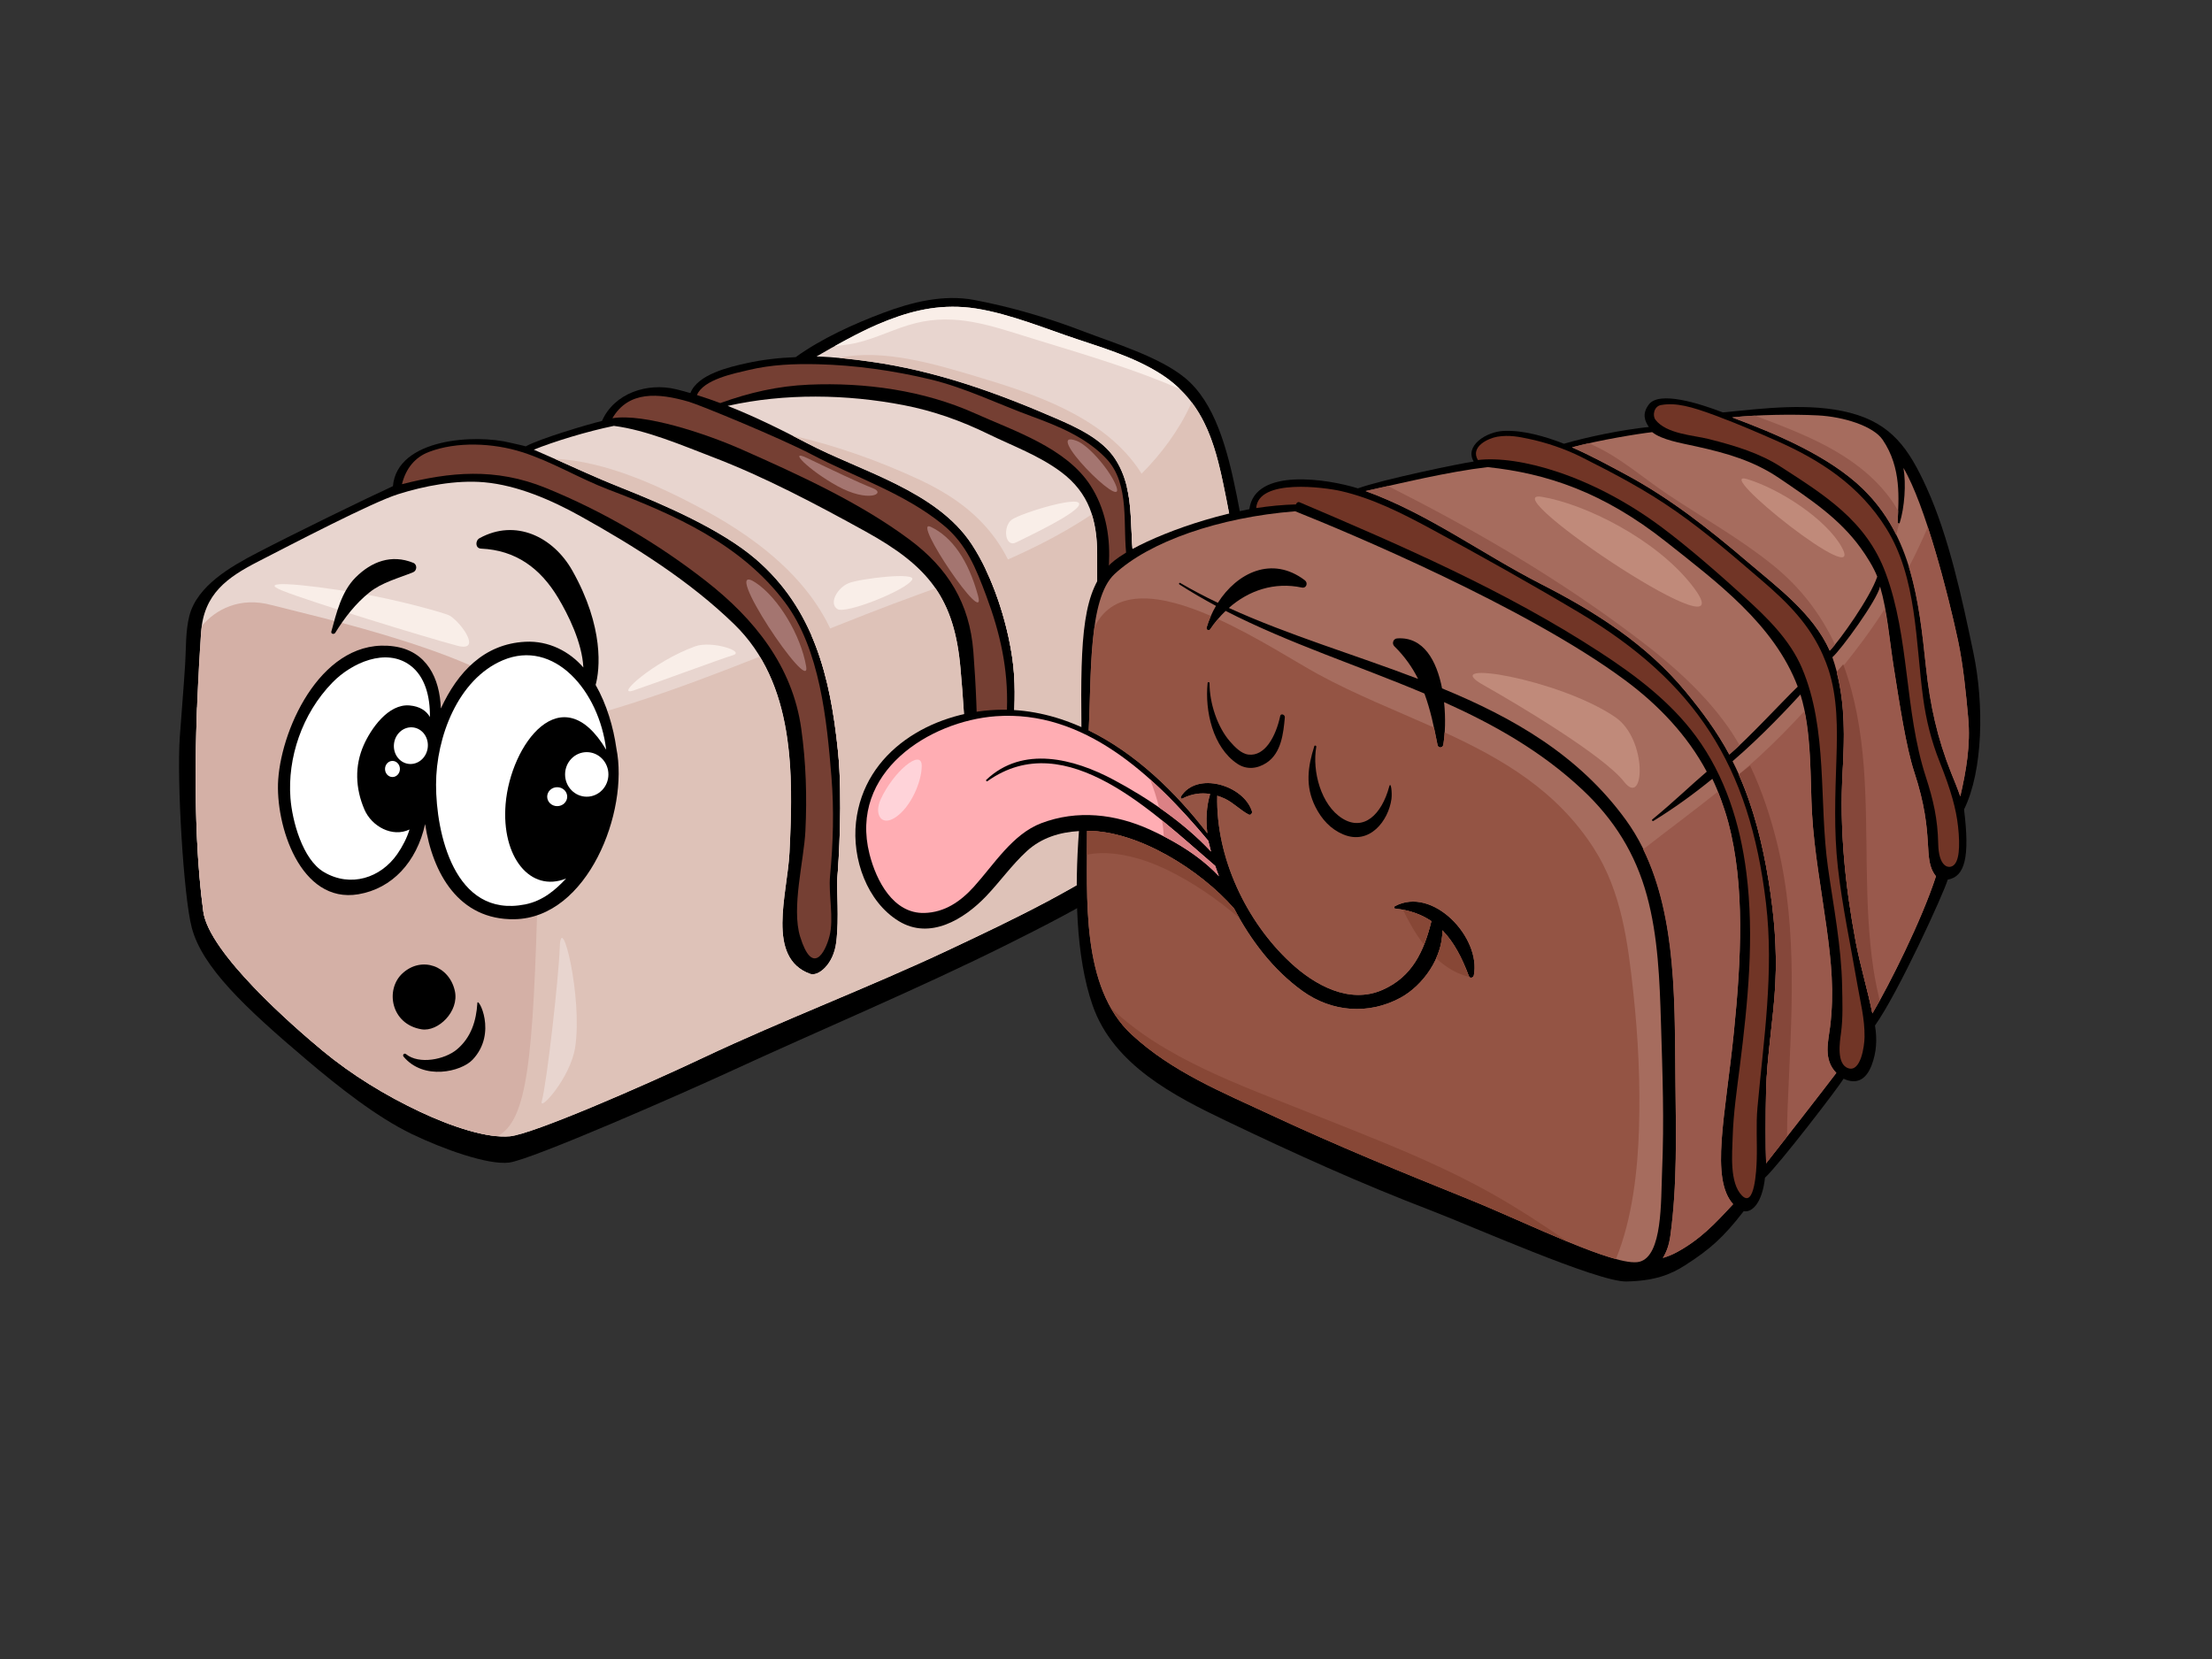 <?xml version="1.0" encoding="utf-8"?>
<!-- Generator: Adobe Illustrator 17.0.0, SVG Export Plug-In . SVG Version: 6.00 Build 0)  -->
<!DOCTYPE svg PUBLIC "-//W3C//DTD SVG 1.1//EN" "http://www.w3.org/Graphics/SVG/1.1/DTD/svg11.dtd">
<svg version="1.1" id="Layer_1" xmlns="http://www.w3.org/2000/svg" xmlns:xlink="http://www.w3.org/1999/xlink" x="0px" y="0px"
	 width="800px" height="600px" viewBox="0 0 800 600" enable-background="new 0 0 800 600" xml:space="preserve">
<rect x="0" y="0" width="800" height="600" fill="#333333" stroke="none"/>
<g>
	<g>
		<g>
			<g>
				<path d="M447.294,179.233c-3.449-17.154-7.948-33.659-18.702-42.544c-9.251-7.642-25.676-12.595-36.843-16.873
					c-12.771-4.897-25.947-8.78-39.388-11.326c-11.144-2.113-22.629,0.777-33.011,4.684c-10.725,4.039-22.21,9.257-31.581,15.991
					c-6.021,0.229-12.026,0.909-17.991,2.237c-5.92,1.317-17.473,3.943-20.089,10.765c-1.728-0.5-3.459-0.982-5.187-1.397
					c-10.371-2.495-22.346,1.402-26.783,11.464c-5.539,1.372-22.09,6.264-27.577,9.194c-1.396-0.41-4.077-0.933-5.468-1.285
					c-12.709-3.222-41.037-1.628-42.566,15.683c-9.349,4.272-35.774,17.156-49.217,24.17c-9.332,4.866-21.612,11.829-24.408,22.736
					c-1.42,5.55-1.157,11.762-1.515,17.438c-0.556,8.76-1.308,17.507-1.933,26.261c-1.127,15.874,1.33,57.574,4.293,68.971
					c3.719,14.313,19.137,28.923,41.83,48.128c10.881,9.213,24.971,20.46,37.869,26.65c11.423,5.48,27.463,11.216,35.065,10.287
					c8.201-1.007,64.108-25.635,79.467-32.722c32.729-15.111,68.676-30.156,100.984-46.284
					c26.187-13.074,53.355-27.277,73.866-48.622c7.714-8.025,15.763-21.731,17.134-32.838
					C457.499,244.197,452.186,203.55,447.294,179.233z"/>
				<path fill="#753F33" d="M249.2,145.317c4.111,1.202,33.276,13.233,44.268,19.001c15.969,8.382,33.577,13.986,47.687,25.558
					c8.397,6.885,11.868,15.801,15.559,25.677c5.043,13.472,7.927,26.364,7.47,40.79c-0.348,10.923-2.676,21.788-1.979,32.711
					c0.96,15.102-0.015,24.223-4.741,27.974c-4.729,3.747-11.668,2.456-7.333-12.709c4.337-15.162,3.722-44.987,1.893-68.696
					c-1.343-17.37-9.114-30.078-23.092-40.486c-18.012-13.416-40.007-23.423-60.499-32.504
					c-13.08-5.797-35.468-13.249-46.954-11.376C227.322,141.294,238.019,142.05,249.2,145.317z"/>
				<path fill="#753F33" d="M155.075,163.467c10.117-3.879,23.274-3.273,33.672,0.026c10.944,3.471,20.746,9.544,31.424,13.603
					c23.905,9.088,47.897,19.711,63.662,40.678c12.744,16.946,15.212,42.762,16.869,63.178c0.968,11.946,0.625,23.965-0.501,35.882
					c-0.617,6.57,1.444,15.296-0.189,21.681c-1.592,6.218-6.228,14.447-10.622,0.267c-3.226-10.409,1.364-27.53,1.891-38.233
					c0.613-12.458,0.223-24.764-1.512-37.109c-3.171-22.534-16.957-39.614-34.37-53.239c-17.545-13.722-37.371-25.348-57.97-33.717
					c-18.409-7.482-34.82-5.741-52.055-1.374C146.805,169.304,150.192,165.34,155.075,163.467z"/>
				<path fill="#E8D5CF" d="M342.867,343.675c-28.293,13.322-60.297,25.498-88.553,38.864
					c-22.066,10.433-61.75,27.679-69.937,28.425c-8.188,0.746-20.906-3.44-32.619-8.962c-12.411-5.851-24.565-13.288-35.079-21.995
					c-10.675-8.839-41.12-35.394-43.147-50.342c-4.461-32.9-2.601-74.679-0.807-100.953c0.951-13.974,9.548-19.936,20.668-25.639
					c12.286-6.301,41.019-21.313,50.492-24.311c9.471-3,21.017-5.253,31.263-4.338c11.996,1.072,24.307,6.432,34.748,12.238
					c19.527,10.856,39.609,23.492,55.66,39.118c21.968,21.378,21.383,53.939,19.978,82.486c-0.752,15.214-8.561,38.122,7.481,43.946
					c2.811,1.022,8.415-3.272,9.419-11.4c1.109-9.011,0.057-19.001,0.383-22.951c0.484-5.855,2.017-28.807,0.257-46.146
					c-2.724-26.822-8.746-51.452-29.709-69.474c-12.534-10.773-33.395-19.781-48.593-25.815
					c-11.855-4.709-19.171-8.415-31.713-13.792c7.094-2.888,19.174-6.608,28.962-8.606c11.826,1.512,24.625,7.029,35.657,11.249
					c18.986,7.263,37.484,17.073,55.297,26.9c22.757,12.56,32.135,24.025,34.386,49.416c0.937,10.555,1.754,21.399,1.754,32.078
					c0,9.35-1.968,19.012-3.272,26.182c-1.301,7.167-5.487,21.575,4.124,23.042c6.641,1.011,10.519-2.234,12.873-6.845
					c3.91-7.66,2.137-20.244,2.263-29.805c0.208-16.093,3.337-32.07,1.034-48.138c-1.947-13.579-7.152-29.795-14.729-41.296
					c-12.79-19.401-40.142-26.334-59.636-36.579c-9.053-4.759-18.726-9.547-28.6-13.439c20.662-4.621,43.013-4.249,63.674-0.262
					c10.653,2.056,20.795,5.66,30.524,10.413c8.948,4.371,18.376,7.763,26.417,13.777c10.135,7.582,12.99,17.345,13.018,29.55
					c0.025,12.749-0.295,23.884,2.337,36.468c2.718,13.024,4.472,31.013,4.203,44.408c-0.139,6.983-1.872,27.117,8.843,24.467
					C390.523,321.085,367.221,332.208,342.867,343.675z"/>
				<path fill="#753F33" d="M409.939,300.684c-3.798-5.74-2.023-16.018-1.876-22.612c0.276-12.582-1.381-24.112-4.023-36.392
					c-2.84-13.188-3.489-25.504-2.935-38.946c0.389-9.518-1.535-19.143-6.754-27.195c-8.838-13.627-27.661-19.71-41.7-26.02
					c-18.612-8.364-39.837-11.266-60.091-10.397c-11.241,0.48-21.555,2.871-32.065,6.661c-2.801-1.052-5.612-2.025-8.433-2.9
					c2.333-5.698,13.707-7.861,18.533-9.021c8.394-2.021,16.639-2.331,25.236-2.127c13.47,0.321,27.423,2.321,40.523,5.45
					c12.782,3.053,24.494,8.891,36.756,13.383c9.721,3.565,19.568,7.57,26.874,15.173c9.043,9.416,5.845,24.644,7.554,36.372
					c2.006,13.781,2.305,27.699,3.545,41.553c1.12,12.531,4.596,24.701,5.16,37.318c0.137,2.98-0.526,6.428-0.836,9.403
					C415.704,287.532,413.755,306.442,409.939,300.684z"/>
				<path fill="#E8D5CF" d="M445.186,271.611c-5.002,10.992-14.34,19.555-23.619,26.935c-2,1.593-4.038,3.073-6.068,4.581
					c5.179-9.372,3.135-21.506,2.063-31.599c-1.444-13.658-4.339-26.957-5.171-40.714c-0.79-13.123-2.712-26.214-3.194-39.328
					c-0.33-8.951-0.882-17.899-5.937-25.585c-4.697-7.14-13.767-11.305-21.292-14.564c-21.844-9.466-43.46-17.2-67.104-20.538
					c-6.28-0.884-13.281-1.703-19.561-1.882c6.586-3.843,15.315-8.682,21.959-11.529c10.262-4.401,20.058-7.112,31.286-6.314
					c11.733,0.833,25.804,6.32,36.788,10.156c11.879,4.151,24.313,7.419,34.855,14.271c16.471,10.704,19.86,27.509,23.37,45.166
					c4.596,23.119,7.186,46.434,6.603,70.05C450.005,257.232,447.934,265.58,445.186,271.611z"/>
				<path fill="#F9EEE8" d="M309.507,124.066c7.468-1.681,14.254-5.371,21.65-7.204c14.441-3.579,26.804,0.777,40.626,5.066
					c16.391,5.087,32.958,9.834,48.892,16.238c1.985,0.797,3.988,1.629,5.981,2.487c-1.905-1.835-4.025-3.569-6.464-5.152
					c-10.542-6.852-22.976-10.121-34.855-14.271c-10.984-3.836-25.054-9.324-36.788-10.156c-11.228-0.798-21.025,1.914-31.286,6.314
					c-4.619,1.979-10.234,4.92-15.447,7.82C304.33,124.86,306.909,124.649,309.507,124.066z"/>
				<path fill="#DEC2B8" d="M369.869,217.421c-5.005-21.773-17.536-34.798-37.74-44.128c-14.628-6.758-29.922-12.189-45.635-15.782
					c1.777,0.902,3.548,1.811,5.276,2.721c19.494,10.245,46.845,17.178,59.636,36.579c7.577,11.501,12.782,27.717,14.729,41.296
					c2.303,16.068-0.825,32.045-1.034,48.138c-0.046,3.457,0.158,7.314,0.246,11.19C380.447,277.592,374.56,237.834,369.869,217.421
					z"/>
				<path fill="#DEC2B8" d="M304.128,238.01c-6.407-24.906-28.253-42.265-50.051-53.894c-15.651-8.349-34.817-17.326-53.543-18.21
					c8.413,3.746,14.946,6.83,24.236,10.52c15.198,6.033,36.059,15.041,48.593,25.815c20.964,18.022,26.985,42.652,29.709,69.474
					c1.76,17.339,0.227,40.291-0.257,46.146c-0.076,0.909-0.074,2.163-0.046,3.62c6.108-10.015,6.756-25.213,6.786-35.299
					C309.604,270.101,308.143,253.623,304.128,238.01z"/>
				<path fill="#DEC2B8" d="M412.392,230.814c0.672,11.085,2.674,21.876,4.184,32.792c6.295-12.02,6.127-29.66,5.826-41.162
					c-0.457-17.098-0.876-39.221-11.22-53.665c-13.209-18.438-37.396-26.47-58.354-32.712c-14.207-4.231-33.52-10.117-49.399-6.618
					c3.87,0.356,7.771,0.834,11.437,1.35c23.644,3.338,45.26,11.072,67.104,20.538c7.525,3.259,16.595,7.424,21.292,14.564
					c5.055,7.686,5.607,16.634,5.937,25.585C409.68,204.599,411.603,217.691,412.392,230.814z"/>
				<path fill="#DEC2B8" d="M403.343,281.147c0.27-13.396-1.484-31.384-4.203-44.408c-2.632-12.584-2.312-23.718-2.337-36.468
					c-0.011-5.195-0.59-9.919-1.969-14.248c-11.86,7.977-25.061,14.306-38.419,19.765c4.866,10.144,8.24,21.989,9.72,32.32
					c2.303,16.068-0.825,32.045-1.034,48.138c-0.126,9.561,1.646,22.145-2.263,29.805c-2.354,4.611-6.232,7.855-12.873,6.845
					c-9.611-1.467-5.426-15.876-4.124-23.042c1.303-7.17,3.272-16.832,3.272-26.182c0-10.679-0.817-21.523-1.754-32.078
					c-1.093-12.32-3.885-21.348-9.045-28.826c-2.002,0.736-4,1.465-5.982,2.18c-12.893,4.666-25.814,9.816-38.794,15.026
					c5.495,12.747,8.026,26.906,9.533,41.742c1.76,17.339,0.227,40.291-0.257,46.146c-0.326,3.95,0.726,13.94-0.383,22.951
					c-1.004,8.128-6.609,12.422-9.419,11.4c-16.041-5.825-8.232-28.733-7.481-43.946c1.171-23.745,1.722-50.242-10.75-70.797
					c-29.975,11.874-60.364,22.988-91.617,28.176c-23.227,3.853-48.878,5.834-72.15,1.41c-13.584-2.586-26.648-6.982-39.742-11.273
					c-0.885,23.395-0.871,50.812,2.258,73.884c2.028,14.948,32.472,41.504,43.147,50.342c10.515,8.707,22.668,16.144,35.079,21.995
					c11.713,5.521,24.431,9.707,32.619,8.962c8.187-0.746,47.871-17.992,69.937-28.425c28.257-13.366,60.261-25.542,88.553-38.864
					c24.353-11.467,47.656-22.59,69.318-38.062C401.471,308.263,403.204,288.129,403.343,281.147z"/>
				<path fill="#DEC2B8" d="M443.563,180.667c-2.554-12.847-5.07-25.232-12.582-35.155c-1.15,2.623-2.505,5.257-4.087,7.909
					c-5.24,8.79-11.845,16.304-19.332,22.868c1.152,4.909,1.444,10.048,1.636,15.197c0.482,13.114,2.404,26.205,3.194,39.328
					c0.832,13.758,3.727,27.057,5.171,40.714c1.072,10.093,3.116,22.227-2.063,31.599c2.03-1.509,4.068-2.989,6.068-4.581
					c9.279-7.38,18.616-15.942,23.619-26.935c2.748-6.031,4.819-14.379,4.979-20.894
					C450.748,227.101,448.159,203.786,443.563,180.667z"/>
				<path fill="#D4B0A6" d="M151.758,402.002c9.778,4.612,20.221,8.245,28.181,8.9c10.73-5.652,12.929-27.099,14.61-91.207
					c0.37-14.053,1.779-55.99-1.132-62.359c-8.794-19.243-83.487-35.319-95.124-38.49c-11.636-3.17-20.343,1.652-25.22,7.446
					c-0.117,0.81-0.289,1.554-0.349,2.42c-1.794,26.274-3.654,68.053,0.807,100.953c2.028,14.948,32.472,41.504,43.147,50.342
					C127.193,388.714,139.347,396.151,151.758,402.002z"/>
				<path d="M164.508,358.416c-1.964-9.05-11.968-12.792-18.95-6.385c-6.309,5.795-4.247,18.405,6.922,20.234
					C158.435,373.237,166.117,365.812,164.508,358.416z"/>
				<path d="M172.644,362.783c-0.374,6.279-2.206,12.468-7.483,16.826c-4.34,3.586-13.57,5.482-18.33,1.629
					c-0.635-0.517-1.393,0.298-0.862,0.925c7.268,8.684,20.799,5.447,24.925,1.116C180.066,373.647,172.791,360.291,172.644,362.783
					z"/>
				<path d="M222.923,270.65c-1.063-7.571-3.494-15.943-7.505-22.939c1.507-5.432,3.166-20.808-8.429-41.346
					c-6.893-12.214-20.529-18.885-33.561-11.719c-1.566,0.859-1.606,3.669,0.555,3.769c12.572,0.563,21.413,7.077,27.81,17.704
					c3.656,6.081,8.745,16.226,9.184,25.278c-5.025-5.805-12.512-9.734-21.017-9.29c-14.904,0.779-24.435,10.947-30.518,24.131
					c-0.382-10.932-5.079-20.828-17.02-22.473c-25.348-3.488-40.45,28.622-41.804,48.189c-1.123,16.256,7.891,45.053,29.019,41.465
					c12.152-2.066,21.055-11.591,24.114-25.378c2.687,17.779,12.168,34.73,32.308,34.408
					C212.562,332.015,227.541,293.531,222.923,270.65z"/>
				<path fill="#FFFFFF" d="M148.201,255.141c-7.809-0.729-14.094,8.531-16.663,14.342c-3.334,7.54-3.022,15.653,0.259,23.291
					c2.631,6.113,10.08,10.191,16.303,7.229c-0.882,2.987-2.595,6.271-4.422,8.895c-5.988,8.604-16.855,12.221-26.566,6.477
					c-7.725-4.571-11.447-18.577-12.066-26.729c-1.094-14.415,4.087-30.437,15.22-41.84c6.935-7.103,19.32-12.66,28.07-6.182
					c5.429,4.019,7.258,11.381,7.146,18.687C154.166,257.029,151.797,255.474,148.201,255.141z"/>
				<path fill="#FFFFFF" d="M219.236,271.154c-16.031-26.985-34.58-2.007-36.374,19.619c-1.596,19.234,8.99,32.171,21.874,26.958
					c-3.783,4.078-8.417,8.1-14.848,9.367c-25.712,5.072-32.194-26.134-32.186-43.304c0.005-17.296,7.968-38.126,24.13-44.995
					C200.367,230.926,216.69,249.85,219.236,271.154z"/>
				<path fill="#FFFFFF" d="M212.199,272.02c-4.321,0-7.831,3.609-7.831,8.058c0,4.452,3.51,8.06,7.831,8.06
					c4.333,0,7.842-3.608,7.842-8.06C220.041,275.628,216.532,272.02,212.199,272.02z"/>
				<path fill="#FFFFFF" d="M201.513,284.702c-1.992,0-3.614,1.532-3.614,3.428c0,1.888,1.622,3.424,3.614,3.424
					c2.004,0,3.625-1.536,3.625-3.424C205.138,286.233,203.518,284.702,201.513,284.702z"/>
				<path fill="#FFFFFF" d="M141.939,275.195c-1.484,0-2.69,1.305-2.69,2.917c0,1.603,1.205,2.912,2.69,2.912
					c1.491,0,2.697-1.309,2.697-2.912C144.636,276.5,143.429,275.195,141.939,275.195z"/>
				<path fill="#FFFFFF" d="M149.483,263.091c-3.358-0.453-6.484,2.126-6.972,5.768c-0.491,3.638,1.839,6.951,5.199,7.405
					c3.363,0.453,6.485-2.126,6.974-5.765C155.177,266.857,152.847,263.542,149.483,263.091z"/>
				<path fill="#F9EEE8" d="M129.859,214.566c-21.52-3.62-37.606-4.8-27.406-0.819c10.775,4.205,50.524,16.477,62.902,19.778
					c9.204,2.454,1.434-8.388-2.658-10.841C161.093,221.723,143.737,216.896,129.859,214.566z"/>
				<path d="M149.446,203.545c-7.905-3.193-15.104-0.443-20.862,5.32c-5.082,5.088-6.925,12.855-8.747,19.541
					c-0.243,0.879,0.989,1.129,1.405,0.465c3.396-5.478,7.349-10.603,12.421-14.661c4.483-3.584,10.5-5.115,15.722-7.233
					C150.85,206.383,150.979,204.161,149.446,203.545z"/>
				<path fill="#F9EEE8" d="M390.014,183.072c-2.339,3.504-18.405,11.044-22.496,13.088c-4.093,2.05-4.91-5.724-1.638-8.179
					C369.151,185.526,393.286,178.165,390.014,183.072z"/>
				<path fill="#F9EEE8" d="M302.881,220.298c2.969,1.851,24.814-6.809,27.002-10.636c1.638-2.862-18.818-0.406-22.911,1.23
					C302.881,212.525,299.605,218.252,302.881,220.298z"/>
			</g>
			<path fill="#E8D5CF" d="M202.443,342.615c-0.373,11.139-4.642,48.718-6.498,55.681c-1.081,4.058,10.358-8.394,12.065-19.487
				C210.794,360.714,202.907,328.695,202.443,342.615z"/>
			<path fill="#F9EEE8" d="M229.004,249.755c7.754-2.583,31.525-11.426,36.096-12.794c4.571-1.369-7.727-5.37-13.707-3.196
				C236.314,239.245,222.149,252.04,229.004,249.755z"/>
		</g>
		<path fill="#A47570" d="M273.303,210.731c8.274,5.517,16.317,19.026,18.256,30.292C293.502,252.29,259.319,201.41,273.303,210.731
			z"/>
		<path fill="#A47570" d="M336.614,190.532c7.706,3.652,13.59,12.044,17.085,24.859
			C357.199,228.207,329.231,187.037,336.614,190.532z"/>
		<path fill="#A47570" d="M389.443,159.462c4.546,1.739,12.58,11.335,14.371,16.7C406.92,185.484,376.234,154.412,389.443,159.462z"
			/>
		<path fill="#A47570" d="M291.954,165.678c8.933,4.271,18.648,8.931,23.692,10.874c5.049,1.941-1.554,5.436-12.818-0.777
			C292.637,170.153,284.529,162.126,291.954,165.678z"/>
	</g>
	<g>
		<g>
			<path d="M713.702,236.029c-4.028-19.196-8.788-41.738-16.904-59.613c-6.438-14.182-12.691-23.223-27.741-27.128
				c-14.508-3.764-31.389-1.56-45.997-0.14c-8.75-3.385-22.981-7.779-26.707-2.897c-2.628,3.446-1.432,6.102-0.027,8.17
				c-9.51,0.981-22.136,3.559-30.701,6.06c-6.899-2.692-14.679-4.915-21.625-4.649c-6.548,0.252-14.412,5.466-11.011,11.077
				c-5.118,0.734-32.998,6.508-41.872,9.713c-10.723-3.348-37.234-7.701-39.272,7.52c-21.808,4.188-43.308,13.326-50.143,19.732
				c-10.055,9.422-10.969,25.909-10.582,59.098c-9.592-4.276-19.875-6.672-30.751-6.246c-23.332,0.912-47.852,14.806-50.772,40.546
				c-1.52,13.343,3.988,28.873,15.473,35.872c11.283,6.881,23.568-0.667,31.499-8.936c5.11-5.331,9.367-11.412,14.82-16.405
				c5.312-4.866,11.986-6.845,18.839-7.233c-1.585,21.098-1.261,45.208,4.925,63.011c7.491,21.568,29.591,32.834,48.38,41.83
				c24.433,11.699,48.833,22.752,74.104,32.409c13.885,5.302,60.219,25.853,70.531,25.645c10.314-0.207,16.045-2.512,21.239-5.84
				c9.104-5.84,13.889-10.104,21.241-19.598c2.832,0.624,6.674-2.713,7.689-12.094c5.114-4.723,26.65-32.765,28.421-35.803
				c4.463,2.092,8.041,0.648,10.146-4.882c1.819-4.783,2.015-9.406,1.217-14.362c8.354-11.691,24.989-48.084,26.301-52.752
				c6.169-1.08,8.064-7.913,5.906-25.381C717.216,278.703,717.622,254.717,713.702,236.029z"/>
			<path fill="#A66C5E" d="M597.536,156.293c3.581,2.826,10.104,3.871,16.007,5.177c10.818,2.396,20.654,5.154,29.973,11.488
				c11.337,7.705,21.719,14.56,29.465,25.278c2.072,2.865,4.693,7.006,5.954,10.317c-2.558,7.584-13.447,22.92-17.182,26.778
				c-6.03-13.45-18.892-22.878-29.663-32.08c-13.849-11.831-28.153-23.081-44.155-31.666c-6.017-3.226-12.601-6.838-19.416-9.796
				C578.416,159.143,592.746,156.816,597.536,156.293z"/>
			<path fill="#A66C5E" d="M538.014,168.937c21.193,2.239,41.797,8.954,64.693,27.118c18.17,14.407,38.99,29.831,47.466,52.274
				c-6.141,5.969-17.443,18.292-24.743,24.566c-4.413-8.251-9.931-15.666-15.799-22.763c-14.218-17.187-32.788-28.946-52.223-38.865
				c-21.41-10.929-40.849-25.471-63.543-33.67C506.504,174.814,523.627,170.616,538.014,168.937z"/>
			<path fill="#FFADB3" d="M376.584,297.726c-10.428,3.963-17.14,15.001-24.396,23.014c-4.868,5.375-10.58,9.247-17.873,9.446
				c-11.26,0.303-17.418-11.691-19.843-21.276c-7.506-29.664,21.662-48.126,45.71-49.877c31.758-2.318,56.728,20.984,76.814,45.048
				c0.15,0.685,0.802,3.225,0.975,3.908c-9.908-10.645-22.96-19.419-35.165-25.942c-14.418-7.706-32.912-12.512-46.096-0.017
				c-0.267,0.254,0.111,0.71,0.402,0.501c28.552-20.345,60.512,11.965,82.395,30.623c0.427,1.254,0.851,2.514,1.339,3.742
				c-1.215-1.288-2.516-2.553-3.954-3.811c-6.217-5.437-13.521-9.625-20.943-13.004
				C403.377,294.352,389.597,292.787,376.584,297.726z"/>
			<path fill="#FFD3D9" d="M323.754,295.671c5.603-3.64,9.616-12.893,9.599-18.723c-0.019-6.449-10.323,2.161-14.881,12.242
				C316.148,294.323,318.584,299.03,323.754,295.671z"/>
			<path fill="#DB8185" d="M419.201,292.056c6.769,4.696,13.262,10.013,18.77,15.933c-0.173-0.682-0.825-3.222-0.975-3.908
				c-6.482-7.767-13.483-15.439-21.046-22.209C417.283,285.29,418.37,288.735,419.201,292.056z"/>
			<path fill="#DB8185" d="M439.508,313.154c-5.801-4.948-12.313-10.846-19.277-16.474c0.019,0.084,0.036,0.171,0.055,0.258
				c0.347,1.86,0.522,3.71,0.608,5.55c5.685,2.922,11.173,6.376,15.999,10.597c1.438,1.258,2.739,2.522,3.954,3.811
				C440.358,315.668,439.935,314.408,439.508,313.154z"/>
			<path fill="#A66C5E" d="M606.507,452.843c-1.737,0.953-3.436,1.597-5.122,2.119c1.297-2.053,2.244-4.596,2.703-7.896
				c2.535-18.249,2.065-37.582,1.853-55.967c-0.368-30.992,0.994-68.534-17.951-94.597c-17.022-23.427-40.773-36.981-66.449-47.536
				c-1.924-9.932-6.67-18.798-16.273-18.07c-1.381,0.105-1.983,1.862-0.981,2.841c3.766,3.7,6.493,7.631,8.584,11.793
				c-22.825-8.731-46.713-15.749-68.453-25.663c7.217-6.357,16.494-9.478,26.446-7.364c1.602,0.34,2.303-1.681,1.055-2.629
				c-11.828-9.012-24.52-2.775-31.463,8.143c-4.661-2.233-9.217-4.607-13.628-7.186c-0.335-0.196-0.598,0.333-0.278,0.543
				c4.306,2.775,8.725,5.343,13.224,7.752c-1.44,2.469-2.607,5.136-3.402,7.911c-0.198,0.693,0.853,1.236,1.255,0.63
				c1.665-2.49,3.56-4.739,5.634-6.727c23.029,11.807,48.05,19.792,71.902,29.891c2.137,5.759,3.446,11.939,4.748,18.594
				c0.24,1.24,1.868,1.132,2.074-0.068c0.678-3.948,0.886-9.633,0.284-15.421c18.037,8.093,35.213,17.757,50.079,31.715
				c11.405,10.715,19.123,22.993,23.296,38.314c4.038,14.827,4.602,30.636,5.068,45.938c0.573,19.059,1.204,34.889,0.398,53.936
				c-0.444,10.451,0.219,30.388-8.186,32.503c-8.399,2.116-41.462-14.469-61.484-22.538c-24.202-9.747-47.997-19.483-71.668-30.534
				c-17.683-8.255-35.826-15.58-50.471-29.113c-18.479-17.067-16.098-49.702-16.128-73.659c18.319-0.052,40.839,14.017,53.13,28.067
				c6.139,11.636,14.167,22.206,24.753,29.842c10.63,7.668,23.941,8.647,35.375,2.483c8.239-4.437,15.391-14.61,15.226-24.423
				c4.122,4.207,7.062,9.865,9.565,16.542c0.36,0.971,1.63,0.634,1.806-0.265c2.659-13.776-14.936-32.36-28.549-25.003
				c-0.343,0.186-0.383,0.793,0.088,0.846c5.301,0.574,9.567,2.16,13.111,4.56c-2.642,10.834-6.904,20.136-17.694,24.863
				c-11.967,5.239-24.454-1.699-33.213-9.818c-16.041-14.863-27.09-38.095-26.541-60.409c0.907,0.287,1.817,0.62,2.729,1.051
				c3.124,1.475,5.558,4.119,8.619,5.743c0.752,0.395,1.427-0.481,1.198-1.195c-2.992-9.421-19.94-14.561-25.678-5.298
				c-0.215,0.344,0.074,0.94,0.516,0.718c3.377-1.722,6.71-2.193,10.053-1.647c-1.402,4.609-1.588,9.417-1.006,14.224
				c-11.571-15.035-26.122-29.029-42.925-37.228c1.036-19.095-0.265-47.562,9.331-56.509c12.593-11.739,37.695-20.542,65.369-22.732
				c18.622,7.437,83.126,34.368,119.126,60.97c12.31,9.098,22.722,20.102,29.71,33.203c-5.653,4.807-11.934,10.913-19.709,17.301
				c-0.301,0.248,0.112,0.706,0.421,0.518c7.422-4.556,14.525-9.699,21.305-15.226c2.148,4.385,4.443,10.783,5.76,15.729
				c6.108,22.899,4.657,49.902,2.038,75.797c-3.116,30.82-8.577,52.922-0.286,62.304C620.32,442.485,615.061,448.17,606.507,452.843
				z"/>
			<path fill="#945444" d="M592.763,408.306c0.514-16.553-0.282-33.131-2.072-49.595c-1.954-17.912-4.24-36.226-14.178-51.771
				c-13.409-20.979-33.051-32.402-54.048-42.055c-0.109,1.624-0.255,3.167-0.482,4.474c-0.206,1.199-1.834,1.308-2.074,0.068
				c-0.421-2.156-0.859-4.245-1.307-6.304c-13.931-6.236-28.322-11.913-41.79-19.232c-8.061-4.38-22.035-13.464-36.318-19.993
				c-1.013,1.189-1.975,2.44-2.868,3.77c-0.402,0.606-1.453,0.063-1.255-0.63c0.419-1.462,0.954-2.886,1.564-4.273
				c-17.506-7.586-34.95-10.646-42.115,4.077c-1.657,11.8-1.48,26.148-2.084,37.313c16.803,8.199,31.354,22.193,42.925,37.228
				c-0.581-4.807-0.396-9.615,1.006-14.224c-3.343-0.545-6.676-0.075-10.053,1.647c-0.442,0.222-0.731-0.374-0.516-0.718
				c5.737-9.263,22.686-4.122,25.678,5.298c0.229,0.714-0.447,1.59-1.198,1.195c-3.061-1.624-5.495-4.269-8.619-5.743
				c-0.912-0.431-1.821-0.763-2.729-1.051c-0.549,22.314,10.5,45.546,26.541,60.409c8.759,8.118,21.246,15.057,33.213,9.818
				c10.79-4.727,15.051-14.028,17.694-24.863c-3.544-2.4-7.809-3.987-13.111-4.56c-0.471-0.054-0.432-0.66-0.088-0.846
				c13.614-7.357,31.209,11.227,28.549,25.003c-0.177,0.899-1.446,1.236-1.806,0.265c-2.503-6.677-5.442-12.336-9.565-16.542
				c0.164,9.812-6.988,19.986-15.226,24.423c-11.434,6.164-24.745,5.185-35.375-2.483c-10.586-7.636-18.614-18.206-24.753-29.842
				c-12.291-14.05-34.811-28.119-53.13-28.067c0.03,23.957-2.352,56.592,16.128,73.659c14.645,13.532,32.788,20.857,50.471,29.113
				c23.671,11.05,47.466,20.787,71.668,30.534c15.719,6.336,39.428,17.88,52.98,21.547
				C590.485,440.601,592.321,422.645,592.763,408.306z"/>
			<path fill="#874736" d="M421.816,314.454c9.641,4.661,18.357,10.699,26.402,17.564c-0.655-1.141-1.301-2.287-1.916-3.451
				c-12.291-14.05-34.811-28.119-53.13-28.067c0.002,2.767-0.027,5.654-0.05,8.611C402.554,307.16,413.811,310.588,421.816,314.454z
				"/>
			<path fill="#874736" d="M540.382,432.167c-21.641-12.259-44.75-20.855-67.762-30.099c-22.732-9.135-52.094-19.284-70.933-37.694
				c2.034,3.615,4.518,6.928,7.613,9.786c14.645,13.532,32.788,20.857,50.471,29.113c23.671,11.05,47.466,20.787,71.668,30.534
				c10.106,4.076,23.505,10.291,35.396,15.193C558.213,443.069,549.475,437.322,540.382,432.167z"/>
			<path fill="#874736" d="M521.657,336.47c0.057,3.403-0.811,6.838-2.255,10.071c3.446,3.244,7.447,5.713,12.114,6.825
				c-0.111-0.091-0.229-0.18-0.295-0.354C528.718,346.335,525.779,340.677,521.657,336.47z"/>
			<path fill="#874736" d="M514.999,341.674c1.076-2.685,1.95-5.54,2.678-8.523c-2.882-1.952-6.278-3.33-10.281-4.101
				C509.492,333.374,511.982,337.782,514.999,341.674z"/>
			<path fill="#713526" d="M635.61,400.589c-0.577,6.329-0.063,12.72-0.274,19.072c-0.107,3.293-0.728,17.355-5.314,12.752
				c-4.569-4.59-3.558-15.143-3.379-21.197c0.253-8.56,1.522-17.116,2.592-25.6c2.918-23.218,5.306-46.724,2.356-70.063
				c-2.242-17.732-7.721-34.988-18.262-49.299c-9.226-12.516-21.846-22.015-34.617-30.331
				c-34.213-22.278-71.401-38.393-108.669-54.26c-0.632-0.267-1.158,0.191-1.36,0.762c-4.773,0.119-9.575,0.604-14.359,1.321
				c0.752-10.823,24.955-7.444,30.609-6.159c11.371,2.589,22.103,8.018,32.354,13.555c18.016,9.723,36.062,19.837,53.677,30.314
				c42.073,25.025,61.834,55.239,67.733,105.217C641.638,351.532,637.844,375.913,635.61,400.589z"/>
			<path fill="#A66C5E" d="M638.738,420.716c-0.202-6.047-0.19-18.205-0.008-26.065c0.303-13.051,2.72-26.052,3.356-39.114
				c0.617-12.639-0.411-24.405-2.421-36.887c-2.356-14.647-6.266-30.085-13.062-43.341c10.679-9.159,20.271-19.48,24.558-24.141
				c4.236,13.587,3.47,30.76,4.179,43.003c0.808,13.841,3.377,27.586,5.263,41.297c1.705,12.388,2.809,23.333,1.289,35.835
				c-0.653,5.335-2.573,11.85,2.24,16.736C660.584,392.764,640.473,418.588,638.738,420.716z"/>
			<path fill="#713526" d="M668.517,386.361c-4.468-1.392-3.103-9.712-2.699-12.691c0.762-5.648,0.512-11.31,0.411-16.992
				c-0.261-14.383-3.12-28.783-5.123-42.982c-3.331-23.643,0.067-49.842-9.413-72.099c-4.36-10.232-12.633-18.264-20.625-25.521
				c-9.26-8.407-20.067-17.897-30.063-25.365c-25.423-18.983-52.014-26.071-66.506-24.339c-2.893-4.877,3.855-7.884,6.973-8.417
				c4.398-0.755,8.169,0.091,11.298,0.737c6.352,1.31,13.399,3.699,19.18,6.618c12.192,6.149,23.178,11.891,34.348,19.726
				c10.925,7.653,21.069,16.461,31.208,25.164c9.279,7.964,17.067,15.881,21.89,26.964c0.017,0.163,0.069,0.314,0.171,0.444
				c0.594,1.399,1.162,2.823,1.661,4.331c3.404,10.3,3.297,21.667,2.943,32.404c-0.434,13.257-0.964,26.061,0.516,39.298
				c1.587,14.185,4.619,28.174,7.015,42.226c1.101,6.473,2.72,12.516,2.638,19.151C674.299,378.389,672.981,387.753,668.517,386.361
				z"/>
			<path fill="#A66C5E" d="M677.171,366.492c-1.665-8.337-4.444-17.483-6.013-25.842c-3.855-20.518-5.916-40.764-4.733-61.631
				c0.804-14.178,1.002-27.775-3.722-41.318c3.112-2.697,16.129-20.513,17.252-25.575c2.701,9.27,3.407,19.464,4.855,28.64
				c2.194,13.868,4.527,29.386,7.518,38.493c7.71,23.429,2.705,31.24,7.843,37.653C695.033,332.813,683.213,356.369,677.171,366.492
				z"/>
			<path fill="#713526" d="M706.261,313.147c-1.847,1.117-5.112,0.011-5.276-7.949c-0.19-9.016-1.729-15.75-4.52-24.352
				c-7.727-23.861-5.765-50.093-14.508-73.635c-7.019-18.907-22.121-28.181-37.925-38.404c-7.424-4.797-16.102-7.53-26.107-10.041
				c-5.516-1.381-15.294-1.812-19.216-6.971c-1.126-1.478-0.581-4.844,2.023-5.308c5.422-0.968,10.975,0.563,19.627,3.773
				c8.645,3.211,16.433,6.646,21.64,8.927c16.199,7.101,30.453,16.284,40.192,31.9c11.186,17.933,10.571,41.085,13.346,61.452
				c1.093,8.012,2.979,15.498,5.958,22.974c4.15,10.416,5.963,17.028,6.662,23.409C708.967,306.316,708.562,311.754,706.261,313.147
				z"/>
			<path fill="#A66C5E" d="M708.962,288.03c-1.029-3.014-2.253-5.902-3.274-8.452c-5.051-12.654-7.674-24.617-9.125-38.278
				c-2.522-23.807-5.051-47.251-22.844-64.52c-12.144-11.789-31.423-19.916-47.275-25.819c9.241-0.987,21.652-1.197,30.956-0.731
				c9.346,0.468,20.124,3.848,23.498,8.83c6.902,10.178,5.775,21.524,5.403,29.893c-0.015,0.399,0.634,0.52,0.754,0.137
				c1.743-5.47,2.379-14.184,1.347-19.861c7.845,13.249,16.159,45.64,19.751,62.479c1.859,8.728,2.889,19.131,3.682,28.039
				C712.708,269.46,711.125,278.668,708.962,288.03z"/>
			<path fill="#99594C" d="M621.285,286.315c-8.883,7.105-18.031,13.864-27.01,20.86c12.256,25.013,11.35,56.936,11.666,83.923
				c0.213,18.385,0.682,37.718-1.853,55.967c-0.459,3.3-1.407,5.843-2.703,7.896c1.686-0.522,3.385-1.167,5.122-2.119
				c8.554-4.673,13.814-10.358,20.294-17.333c-8.291-9.383-2.83-31.484,0.286-62.304c2.619-25.895,4.07-52.897-2.038-75.797
				C624.139,293.994,622.756,289.957,621.285,286.315z"/>
			<path fill="#99594C" d="M661.892,371.304c1.52-12.502,0.417-23.447-1.289-35.835c-1.886-13.71-4.455-27.456-5.263-41.297
				c-0.611-10.51-0.208-24.602-2.747-36.987c-5.171,5.577-10.491,11.019-16.087,16.18c-2.51,2.314-5.08,4.553-7.678,6.752
				c5.415,12.11,8.758,25.611,10.839,38.533c2.011,12.482,3.038,24.248,2.421,36.887c-0.636,13.062-3.053,26.063-3.356,39.114
				c-0.181,7.861-0.194,20.018,0.008,26.065c1.735-2.129,21.846-27.952,25.393-32.677
				C659.319,383.154,661.239,376.639,661.892,371.304z"/>
			<path fill="#99594C" d="M684.809,240.766c-1.042-6.606-1.792-13.708-3.106-20.64c-1.48,2.322-3.004,4.624-4.592,6.892
				c-4.011,5.726-8.306,11.237-12.723,16.639c2.893,11.584,2.72,23.26,2.036,35.363c-1.183,20.867,0.878,41.112,4.733,61.631
				c1.569,8.358,4.348,17.504,6.013,25.842c6.042-10.123,17.862-33.678,23-49.579c-5.137-6.413-0.133-14.224-7.843-37.653
				C689.336,270.152,687.003,254.634,684.809,240.766z"/>
			<path fill="#99594C" d="M708.154,231.707c-2.236-10.472-6.299-26.929-10.938-41.085c-2.087,4.9-4.367,9.726-6.836,14.466
				c3.505,11.421,4.861,23.758,6.183,36.211c1.451,13.661,4.074,25.624,9.125,38.278c1.021,2.551,2.245,5.438,3.274,8.452
				c2.162-9.363,3.746-18.571,2.874-28.284C711.042,250.838,710.013,240.435,708.154,231.707z"/>
			<path fill="#94594C" d="M641.252,204.434c-11.927-9.637-25.231-17.056-37.95-25.531c-9.418-6.275-18.205-14.245-28.716-18.585
				c-2.118,0.471-4.177,0.967-6.068,1.471c6.815,2.958,13.399,6.571,19.416,9.796c16.001,8.585,30.305,19.835,44.155,31.666
				c10.771,9.202,23.633,18.63,29.663,32.08c0.514-0.532,1.173-1.296,1.918-2.211C658.643,222.394,651.461,212.689,641.252,204.434z
				"/>
			<path fill="#94594C" d="M625.049,263.03c-10.552-15.025-25.023-26.577-39.756-37.32c-26.238-19.122-54.349-35.341-83.305-49.933
				c-2.836,0.64-5.588,1.262-8.123,1.82c22.694,8.198,42.133,22.74,63.543,33.67c19.435,9.919,38.005,21.677,52.223,38.865
				c5.868,7.096,11.386,14.512,15.799,22.763c1.143-0.984,2.411-2.149,3.714-3.382C627.858,267.301,626.523,265.128,625.049,263.03z
				"/>
			<path fill="#85473A" d="M642.968,306.044c-2.381-9.972-5.598-19.862-10.03-29.153c-1.356,1.065-2.708,2.131-4.047,3.214
				c5.403,12.106,8.693,25.628,10.773,38.545c2.011,12.482,3.038,24.248,2.421,36.887c-0.636,13.062-3.053,26.063-3.356,39.114
				c-0.181,7.861-0.194,20.018,0.008,26.065c0.632-0.78,3.739-4.745,7.588-9.68c-0.011-3.509,0.053-7.043,0.2-10.621
				C647.828,368.952,650.371,337.026,642.968,306.044z"/>
			<path fill="#85473A" d="M677.543,350.396c-3.617-24.165-1.64-48.738-3.474-73.031c-0.985-13.061-3.166-25.589-7.443-37.119
				c-0.773,0.909-1.55,1.818-2.337,2.716c3.07,11.809,2.836,23.713,2.135,36.058c-1.183,20.867,0.878,41.112,4.733,61.631
				c1.569,8.358,4.348,17.504,6.013,25.842c0.792-1.33,1.689-2.9,2.655-4.645C678.927,358.081,678.124,354.281,677.543,350.396z"/>
			<path fill="#94594C" d="M686.866,189.289c-0.232,0.094-0.575-0.046-0.564-0.336c0.061-1.311,0.128-2.715,0.191-4.156
				c-1.01-1.809-2.112-3.546-3.354-5.169c-11.953-15.625-30.606-22.57-48.429-29.303c-2.908,0.154-5.716,0.362-8.266,0.636
				c15.852,5.903,35.131,14.029,47.275,25.819c5.228,5.074,9.112,10.692,12.089,16.686
				C686.125,192.057,686.464,190.66,686.866,189.289z"/>
			<path d="M463.01,258.929c-1.571,7.38-5.516,14.685-11.487,13.978c-2.657-0.31-5.011-2.834-6.693-4.759
				c-4.546-5.194-7.415-13.901-7.384-21.112c0-0.406-0.657-0.456-0.695-0.044c-1.036,10.146,1.869,23.288,10.733,29.224
				c3.44,2.307,7.369,1.809,10.664-0.4c5.247-3.523,6.017-10.581,6.531-16.374C464.769,258.459,463.234,257.885,463.01,258.929z"/>
			<path d="M503.238,288.975c0.312-2.239-0.21-6.702-0.811-4.48c-2.718,10.074-9.211,16.315-16.942,11.514
				c-7.756-4.817-10.986-17.195-9.432-25.928c0.072-0.414-0.568-0.659-0.707-0.232c-2.387,7.527-3.333,14.535,0.383,21.942
				c2.261,4.513,5.543,8.103,10.089,9.995C495.368,305.76,502.154,296.806,503.238,288.975z"/>
		</g>
		<path fill="#C08A7A" d="M536.382,247.69c12.039,6.769,43.567,25.496,51.003,35.06c7.436,9.565,8.607-15.3-3.192-23.375
			C564.007,245.563,519.383,238.129,536.382,247.69z"/>
		<path fill="#C08A7A" d="M557.63,179.685c15.584,2.595,41.068,15.167,54.193,31.875C635.197,241.31,538.504,176.498,557.63,179.685
			z"/>
		<path fill="#C08A7A" d="M632.01,173.31c11.887,3.656,28.394,14.463,34.002,24.438C675.575,214.748,618.196,169.059,632.01,173.31z
			"/>
	</g>
</g>
</svg>
